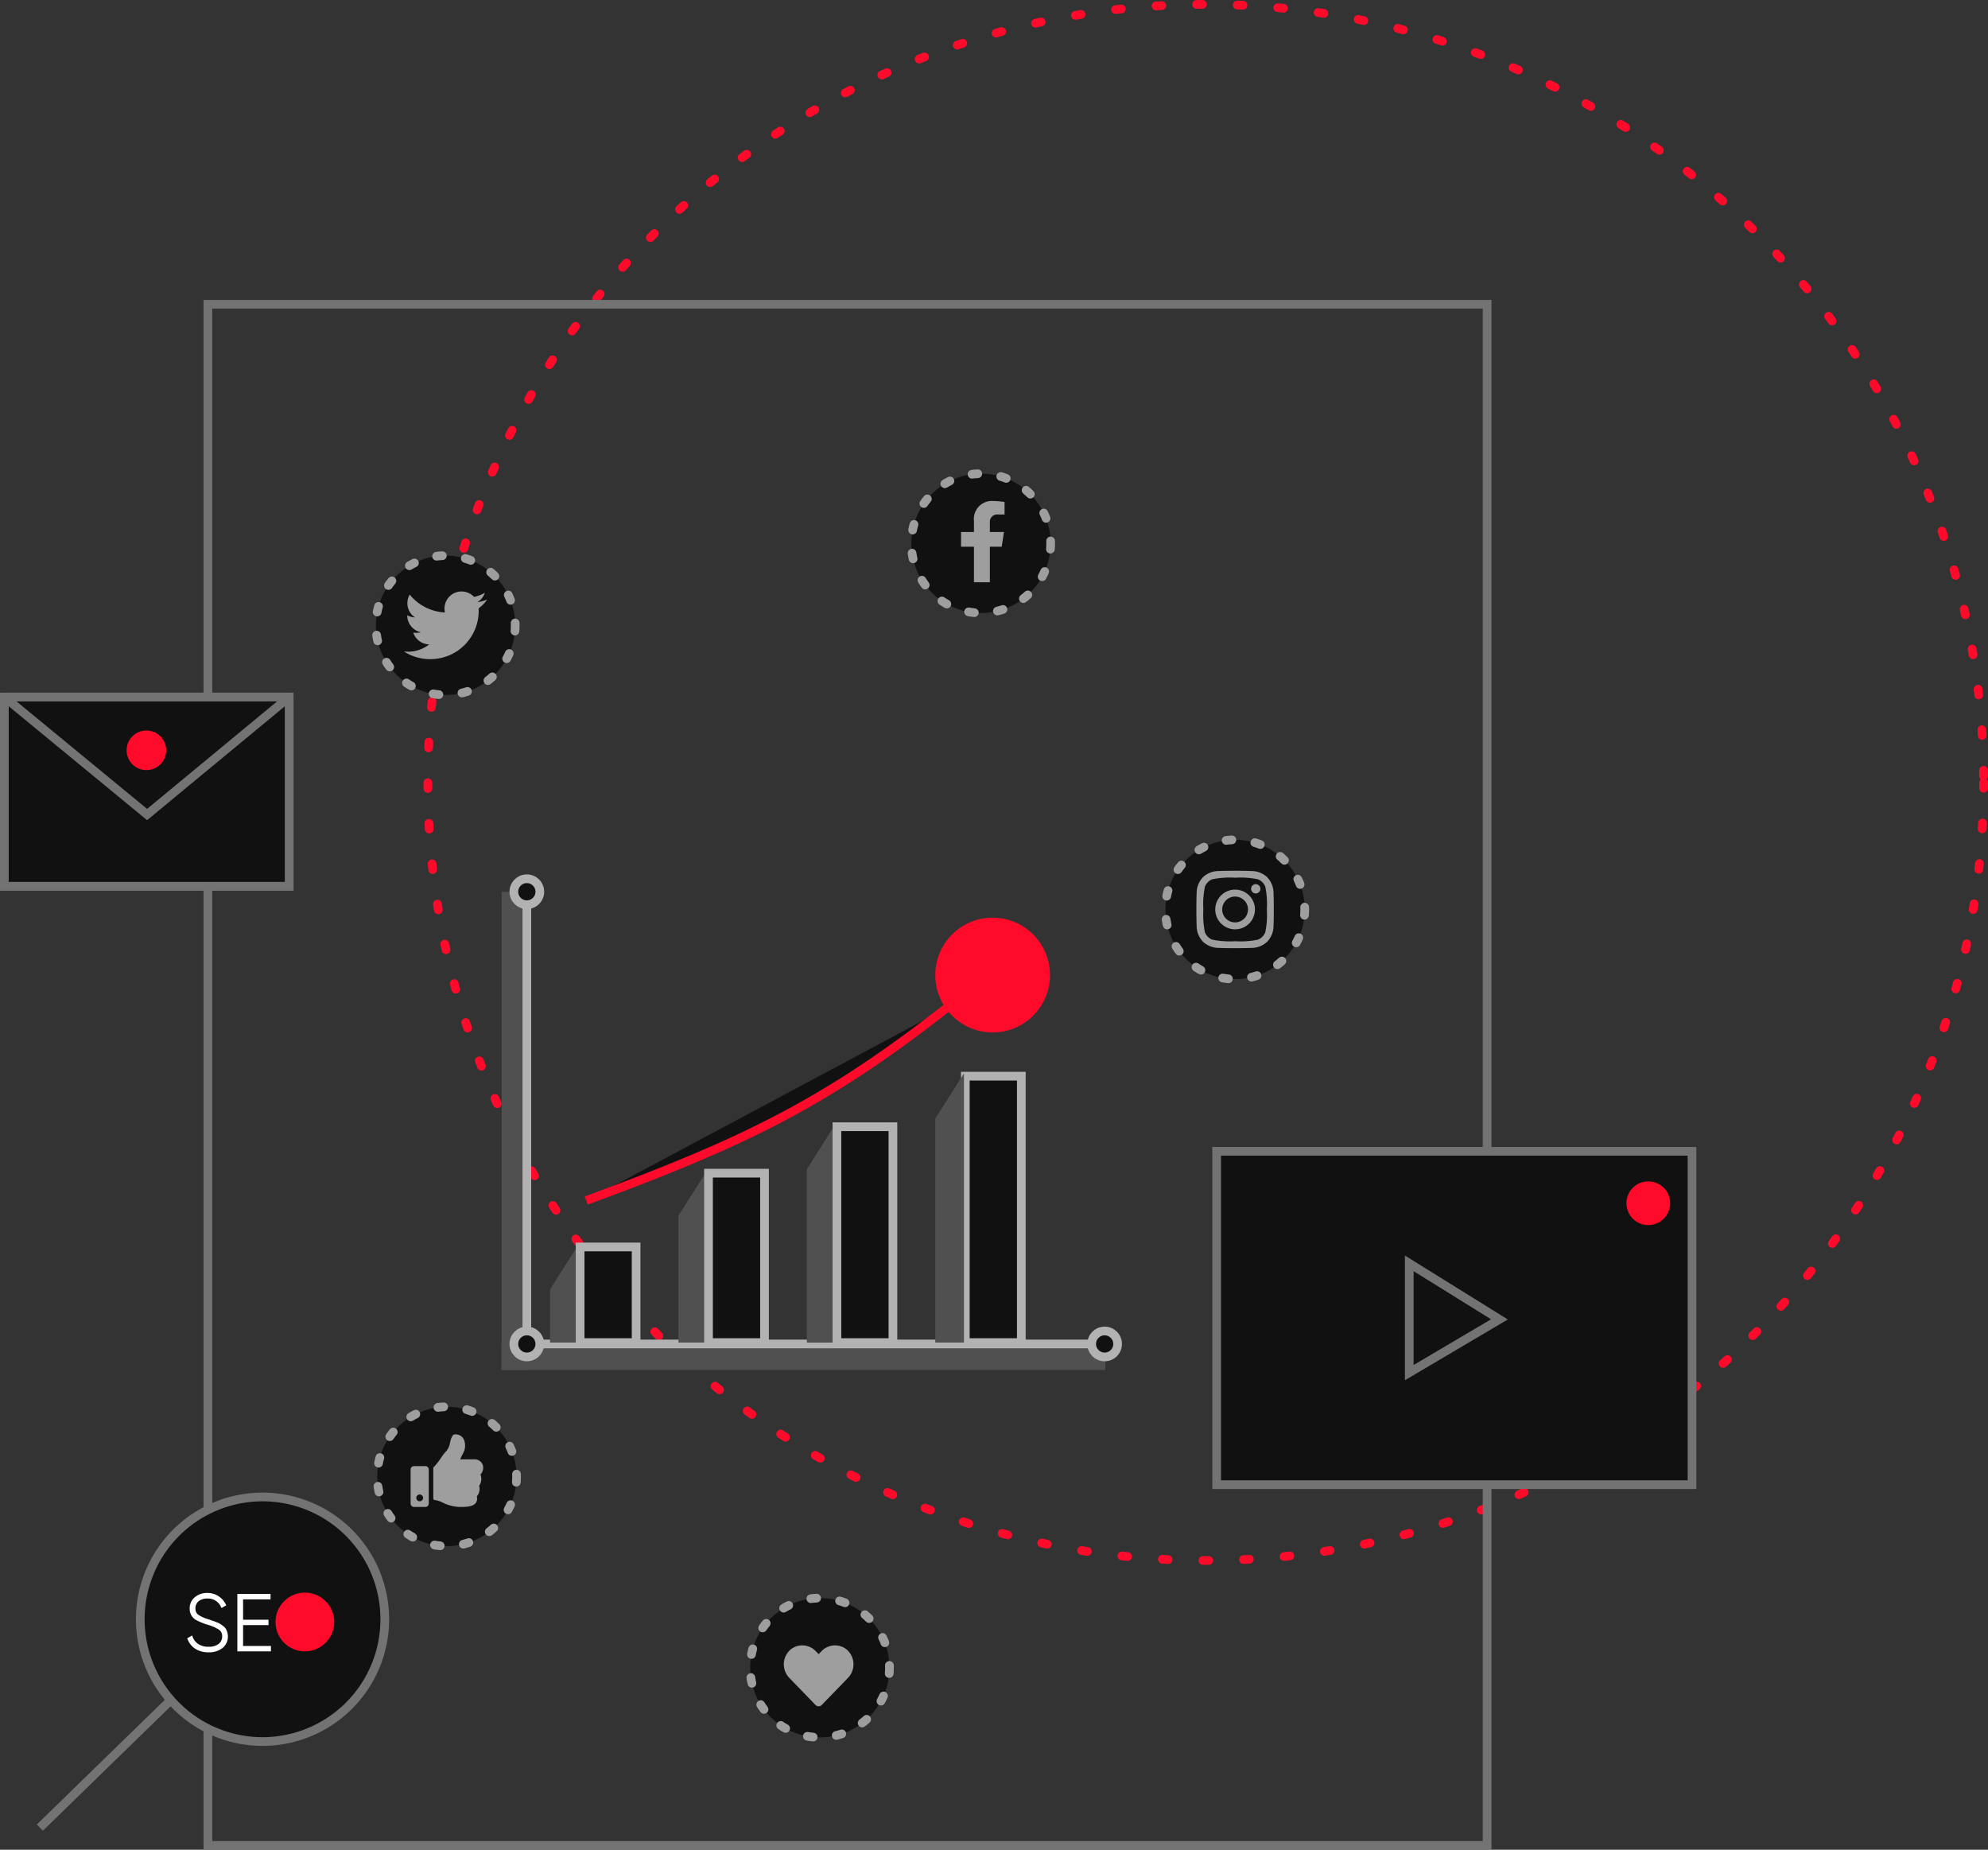 <svg xmlns="http://www.w3.org/2000/svg" width="342.5" height="318.613" viewBox="0 0 342.5 318.613">
  <rect x="0" y="0" width="342.5" height="318.613" fill="#333333" stroke="none"/>
  <g id="Group_81" data-name="Group 81" transform="translate(-0.25 0.25)">
    <circle id="Ellipse_13555" data-name="Ellipse 13555" cx="134.023" cy="134.023" r="134.023" transform="translate(73.954 0.5)" fill="none" stroke="#ff0a2b" stroke-linecap="round" stroke-linejoin="round" stroke-width="1.5" stroke-dasharray="1 6"/>
    <path id="Path_35479" data-name="Path 35479" d="M150,485.458V220H370.391V485.458Z" transform="translate(-113.935 -167.844)" fill="none" stroke="#737373" stroke-width="1.5"/>
    <path id="Path_35480" data-name="Path 35480" d="M142.625,1114.063A21.062,21.062,0,1,1,121.562,1093,21.062,21.062,0,0,1,142.625,1114.063Z" transform="translate(-76.084 -835.397)" fill="#111" stroke="#737373" stroke-width="1.5"/>
    <path id="Path_35481" data-name="Path 35481" d="M1,540.094V507.5H50.067v32.594Z" transform="translate(0 -387.685)" fill="none" stroke="#737373" stroke-width="1.5"/>
    <path id="Path_35482" data-name="Path 35482" d="M1,507.5v32.594H50.067V507.5M1,507.5H50.067M1,507.5l24.592,20.239L50.067,507.5" transform="translate(0 -387.685)" fill="#111" stroke="#737373" stroke-width="1.5"/>
    <rect id="Rectangle_16128" data-name="Rectangle 16128" width="81.896" height="57.422" transform="translate(209.86 198.063)" fill="#111" stroke="#737373" stroke-width="1.5"/>
    <path id="Path_35483" data-name="Path 35483" d="M138.571,1173.5a4.17,4.17,0,0,1-2.33-.635,3.4,3.4,0,0,1-1.341-1.779l.847-.494a2.632,2.632,0,0,0,.988,1.44,3.135,3.135,0,0,0,1.85.508,2.694,2.694,0,0,0,1.709-.48,1.58,1.58,0,0,0,.621-1.3,1.338,1.338,0,0,0-.565-1.172,7.507,7.507,0,0,0-1.864-.819,10.972,10.972,0,0,1-2.033-.819,2.16,2.16,0,0,1-1.13-1.963,2.422,2.422,0,0,1,.875-1.977,3.247,3.247,0,0,1,2.16-.734,3.351,3.351,0,0,1,2.005.607,3.6,3.6,0,0,1,1.257,1.525l-.833.466a2.436,2.436,0,0,0-2.429-1.638,2.3,2.3,0,0,0-1.483.452,1.52,1.52,0,0,0-.565,1.257,1.27,1.27,0,0,0,.508,1.1,6.431,6.431,0,0,0,1.68.748q.537.183.762.268a7.067,7.067,0,0,1,.678.254,3.453,3.453,0,0,1,.664.311,4.633,4.633,0,0,1,.508.367,1.43,1.43,0,0,1,.438.466,2.263,2.263,0,0,1,.24.565,2.134,2.134,0,0,1,.113.706,2.5,2.5,0,0,1-.918,2.019A3.7,3.7,0,0,1,138.571,1173.5Zm5.949-1.1h4.8v.932h-5.789v-9.884h5.719v.932h-4.73v3.5H148.9v.932H144.52Z" transform="translate(-102.389 -889.138)" fill="#fff"/>
    <path id="Path_35484" data-name="Path 35484" d="M365,985.471V981H466.7c.3,1.082.806,1.455,2.322,1.7v2.772Z" transform="translate(-278.338 -749.754)" fill="#515050"/>
    <path id="Path_35485" data-name="Path 35485" d="M427,768.182C454.276,758.168,468.29,751.3,489.128,735" transform="translate(-325.747 -561.647)" fill="#111" stroke="#ff0a2b" stroke-width="1.5"/>
    <path id="Path_35486" data-name="Path 35486" d="M365,650h2.772c.044,1.448.567,1.76,1.61,2.211l.089,80.157H365Z" transform="translate(-278.338 -496.65)" fill="#515050"/>
    <circle id="Ellipse_13556" data-name="Ellipse 13556" cx="2.236" cy="2.236" r="2.236" transform="translate(88.78 229.01)" fill="#111" stroke="#b2b2b2" stroke-width="1.5"/>
    <circle id="Ellipse_13557" data-name="Ellipse 13557" cx="2.236" cy="2.236" r="2.236" transform="translate(88.78 151.114)" fill="#111" stroke="#b2b2b2" stroke-width="1.5"/>
    <circle id="Ellipse_13558" data-name="Ellipse 13558" cx="2.236" cy="2.236" r="2.236" transform="translate(188.326 229.01)" fill="#111" stroke="#b2b2b2" stroke-width="1.5"/>
    <path id="Path_35487" data-name="Path 35487" d="M383.5,659.5v73.424" transform="translate(-292.484 -503.914)" fill="#111" stroke="#b2b2b2" stroke-width="1.5"/>
    <path id="Path_35488" data-name="Path 35488" d="M486.811,981H391.5" transform="translate(-298.602 -749.754)" fill="#111" stroke="#b2b2b2" stroke-width="1.5"/>
    <path id="Path_35489" data-name="Path 35489" d="M49.474,1242,27,1263.886" transform="translate(-19.881 -949.332)" fill="#111" stroke="#737373" stroke-width="1.5"/>
    <circle id="Ellipse_13559" data-name="Ellipse 13559" cx="3.765" cy="3.765" r="3.765" transform="translate(280.46 203.241)" fill="#ff0a2b"/>
    <path id="Path_35490" data-name="Path 35490" d="M1045.032,931.649,1029.5,922v18.827Z" transform="translate(-786.458 -704.639)" fill="none" stroke="#737373" stroke-width="1.5"/>
    <circle id="Ellipse_13560" data-name="Ellipse 13560" cx="9.884" cy="9.884" r="9.884" transform="translate(161.381 157.821)" fill="#ff0a2b"/>
    <circle id="Ellipse_13561" data-name="Ellipse 13561" cx="5.06" cy="5.06" r="5.06" transform="translate(47.714 274.077)" fill="#ff0a2b"/>
    <circle id="Ellipse_13562" data-name="Ellipse 13562" cx="3.412" cy="3.412" r="3.412" transform="translate(22.062 125.58)" fill="#ff0a2b"/>
    <rect id="Rectangle_16129" data-name="Rectangle 16129" width="9.649" height="45.89" transform="translate(166.558 185.12)" fill="#111" stroke="#b2b2b2" stroke-width="1.5"/>
    <path id="Path_35491" data-name="Path 35491" d="M682.5,790.766,687.442,783v46.361H682.5Z" transform="translate(-521.119 -598.351)" fill="#515050"/>
    <path id="Path_35492" data-name="Path 35492" d="M588.5,827.766,593.442,820v37.654H588.5Z" transform="translate(-449.241 -626.643)" fill="#515050"/>
    <path id="Path_35493" data-name="Path 35493" d="M494.5,861.766,499.442,854v29.652H494.5Z" transform="translate(-377.362 -652.642)" fill="#515050"/>
    <path id="Path_35494" data-name="Path 35494" d="M400.5,915.766,405.442,908v16.944H400.5Z" transform="translate(-305.484 -693.934)" fill="#515050"/>
    <rect id="Rectangle_16130" data-name="Rectangle 16130" width="9.649" height="37.183" transform="translate(144.437 193.827)" fill="#111" stroke="#b2b2b2" stroke-width="1.5"/>
    <rect id="Rectangle_16131" data-name="Rectangle 16131" width="9.649" height="29.182" transform="translate(122.315 201.829)" fill="#111" stroke="#b2b2b2" stroke-width="1.5"/>
    <rect id="Rectangle_16132" data-name="Rectangle 16132" width="9.649" height="16.473" transform="translate(100.194 214.537)" fill="#111" stroke="#b2b2b2" stroke-width="1.5"/>
    <circle id="Ellipse_13579" data-name="Ellipse 13579" cx="12" cy="12" r="12" transform="translate(65.012 95.457)" fill="#111" stroke="#9e9e9e" stroke-linecap="round" stroke-linejoin="round" stroke-width="1.5" stroke-dasharray="1 4"/>
    <circle id="Ellipse_13580" data-name="Ellipse 13580" cx="12" cy="12" r="12" transform="translate(157.262 81.338)" fill="#111" stroke="#9e9e9e" stroke-linecap="round" stroke-linejoin="round" stroke-width="1.5" stroke-dasharray="1 4"/>
    <circle id="Ellipse_13581" data-name="Ellipse 13581" cx="12" cy="12" r="12" transform="translate(201.035 144.406)" fill="#111" stroke="#9e9e9e" stroke-linecap="round" stroke-linejoin="round" stroke-width="1.5" stroke-dasharray="1 4"/>
    <circle id="Ellipse_13582" data-name="Ellipse 13582" cx="12" cy="12" r="12" transform="translate(65.246 242.07)" fill="#111" stroke="#9e9e9e" stroke-linecap="round" stroke-linejoin="round" stroke-width="1.5" stroke-dasharray="1 4"/>
    <circle id="Ellipse_13583" data-name="Ellipse 13583" cx="12" cy="12" r="12" transform="translate(129.492 275.018)" fill="#111" stroke="#9e9e9e" stroke-linecap="round" stroke-linejoin="round" stroke-width="1.5" stroke-dasharray="1 4"/>
    <path id="Icon_awesome-twitter" data-name="Icon awesome-twitter" d="M12.877,6.286c.009.127.009.255.009.382a8.311,8.311,0,0,1-8.369,8.369A8.312,8.312,0,0,1,0,13.717a6.085,6.085,0,0,0,.71.036A5.891,5.891,0,0,0,4.362,12.5a2.947,2.947,0,0,1-2.75-2.04,3.709,3.709,0,0,0,.556.046,3.111,3.111,0,0,0,.774-.1A2.942,2.942,0,0,1,.583,7.515V7.479a2.962,2.962,0,0,0,1.33.373A2.946,2.946,0,0,1,1,3.918,8.361,8.361,0,0,0,7.067,7a3.32,3.32,0,0,1-.073-.674A2.944,2.944,0,0,1,12.084,4.31a5.791,5.791,0,0,0,1.867-.71A2.933,2.933,0,0,1,12.658,5.22a5.9,5.9,0,0,0,1.694-.455,6.323,6.323,0,0,1-1.475,1.521Z" transform="translate(69.835 98.248)" fill="#9e9e9e"/>
    <path id="Icon_awesome-facebook-f" data-name="Icon awesome-facebook-f" d="M8.616,7.875l.389-2.534H6.574V3.7A1.267,1.267,0,0,1,8,2.328H9.108V.171A13.478,13.478,0,0,0,7.146,0,3.093,3.093,0,0,0,3.835,3.41V5.341H1.609V7.875H3.835V14H6.574V7.875Z" transform="translate(164.212 86.047)" fill="#9e9e9e"/>
    <path id="Icon_awesome-instagram" data-name="Icon awesome-instagram" d="M6.666,5.487a3.42,3.42,0,1,0,3.42,3.42A3.414,3.414,0,0,0,6.666,5.487Zm0,5.643A2.223,2.223,0,1,1,8.89,8.906,2.227,2.227,0,0,1,6.666,11.13Zm4.357-5.783a.8.8,0,1,1-.8-.8A.8.8,0,0,1,11.023,5.347Zm2.265.81a3.947,3.947,0,0,0-1.077-2.795A3.973,3.973,0,0,0,9.416,2.285c-1.1-.062-4.4-.062-5.5,0A3.967,3.967,0,0,0,1.119,3.359,3.96,3.96,0,0,0,.042,6.154c-.062,1.1-.062,4.4,0,5.5a3.947,3.947,0,0,0,1.077,2.795,3.978,3.978,0,0,0,2.795,1.077c1.1.062,4.4.062,5.5,0a3.947,3.947,0,0,0,2.795-1.077,3.973,3.973,0,0,0,1.077-2.795c.062-1.1.062-4.4,0-5.5Zm-1.423,6.681A2.251,2.251,0,0,1,10.6,14.106a14.7,14.7,0,0,1-3.931.268,14.814,14.814,0,0,1-3.931-.268,2.251,2.251,0,0,1-1.268-1.268A14.7,14.7,0,0,1,1.2,8.906a14.814,14.814,0,0,1,.268-3.931A2.251,2.251,0,0,1,2.735,3.707a14.7,14.7,0,0,1,3.931-.268,14.814,14.814,0,0,1,3.931.268,2.251,2.251,0,0,1,1.268,1.268,14.7,14.7,0,0,1,.268,3.931A14.69,14.69,0,0,1,11.866,12.838Z" transform="translate(206.371 147.5)" fill="#9e9e9e"/>
    <path id="Icon_awesome-thumbs-up" data-name="Icon awesome-thumbs-up" d="M2.541,5.472H.586A.586.586,0,0,0,0,6.058v5.863a.586.586,0,0,0,.586.586H2.541a.586.586,0,0,0,.586-.586V6.058A.586.586,0,0,0,2.541,5.472Zm-.977,6.058a.586.586,0,1,1,.586-.586A.586.586,0,0,1,1.563,11.531ZM9.381,1.99c0,1.036-.634,1.617-.813,2.31h2.485a1.46,1.46,0,0,1,1.455,1.419,1.769,1.769,0,0,1-.475,1.2l0,0A2.041,2.041,0,0,1,11.8,8.865a1.932,1.932,0,0,1-.4,1.826,1.3,1.3,0,0,1-.15,1.09c-.5.716-1.734.726-2.779.726H8.4a7.013,7.013,0,0,1-2.921-.775,3.845,3.845,0,0,0-1.286-.4.293.293,0,0,1-.288-.293V5.822A.293.293,0,0,1,4,5.614c.968-.956,1.384-1.969,2.177-2.763a2.959,2.959,0,0,0,.62-1.439C6.9.96,7.129,0,7.622,0,8.208,0,9.381.2,9.381,1.99Z" transform="translate(70.992 246.816)" fill="#9e9e9e"/>
    <path id="Icon_awesome-heart" data-name="Icon awesome-heart" d="M10.834,2.966a3.2,3.2,0,0,0-4.373.319L6,3.76l-.462-.476a3.2,3.2,0,0,0-4.373-.319A3.365,3.365,0,0,0,.932,7.838l4.535,4.683a.735.735,0,0,0,1.062,0l4.535-4.683a3.363,3.363,0,0,0-.23-4.873Z" transform="translate(135.29 280.916)" fill="#9e9e9e"/>
  </g>
</svg>
